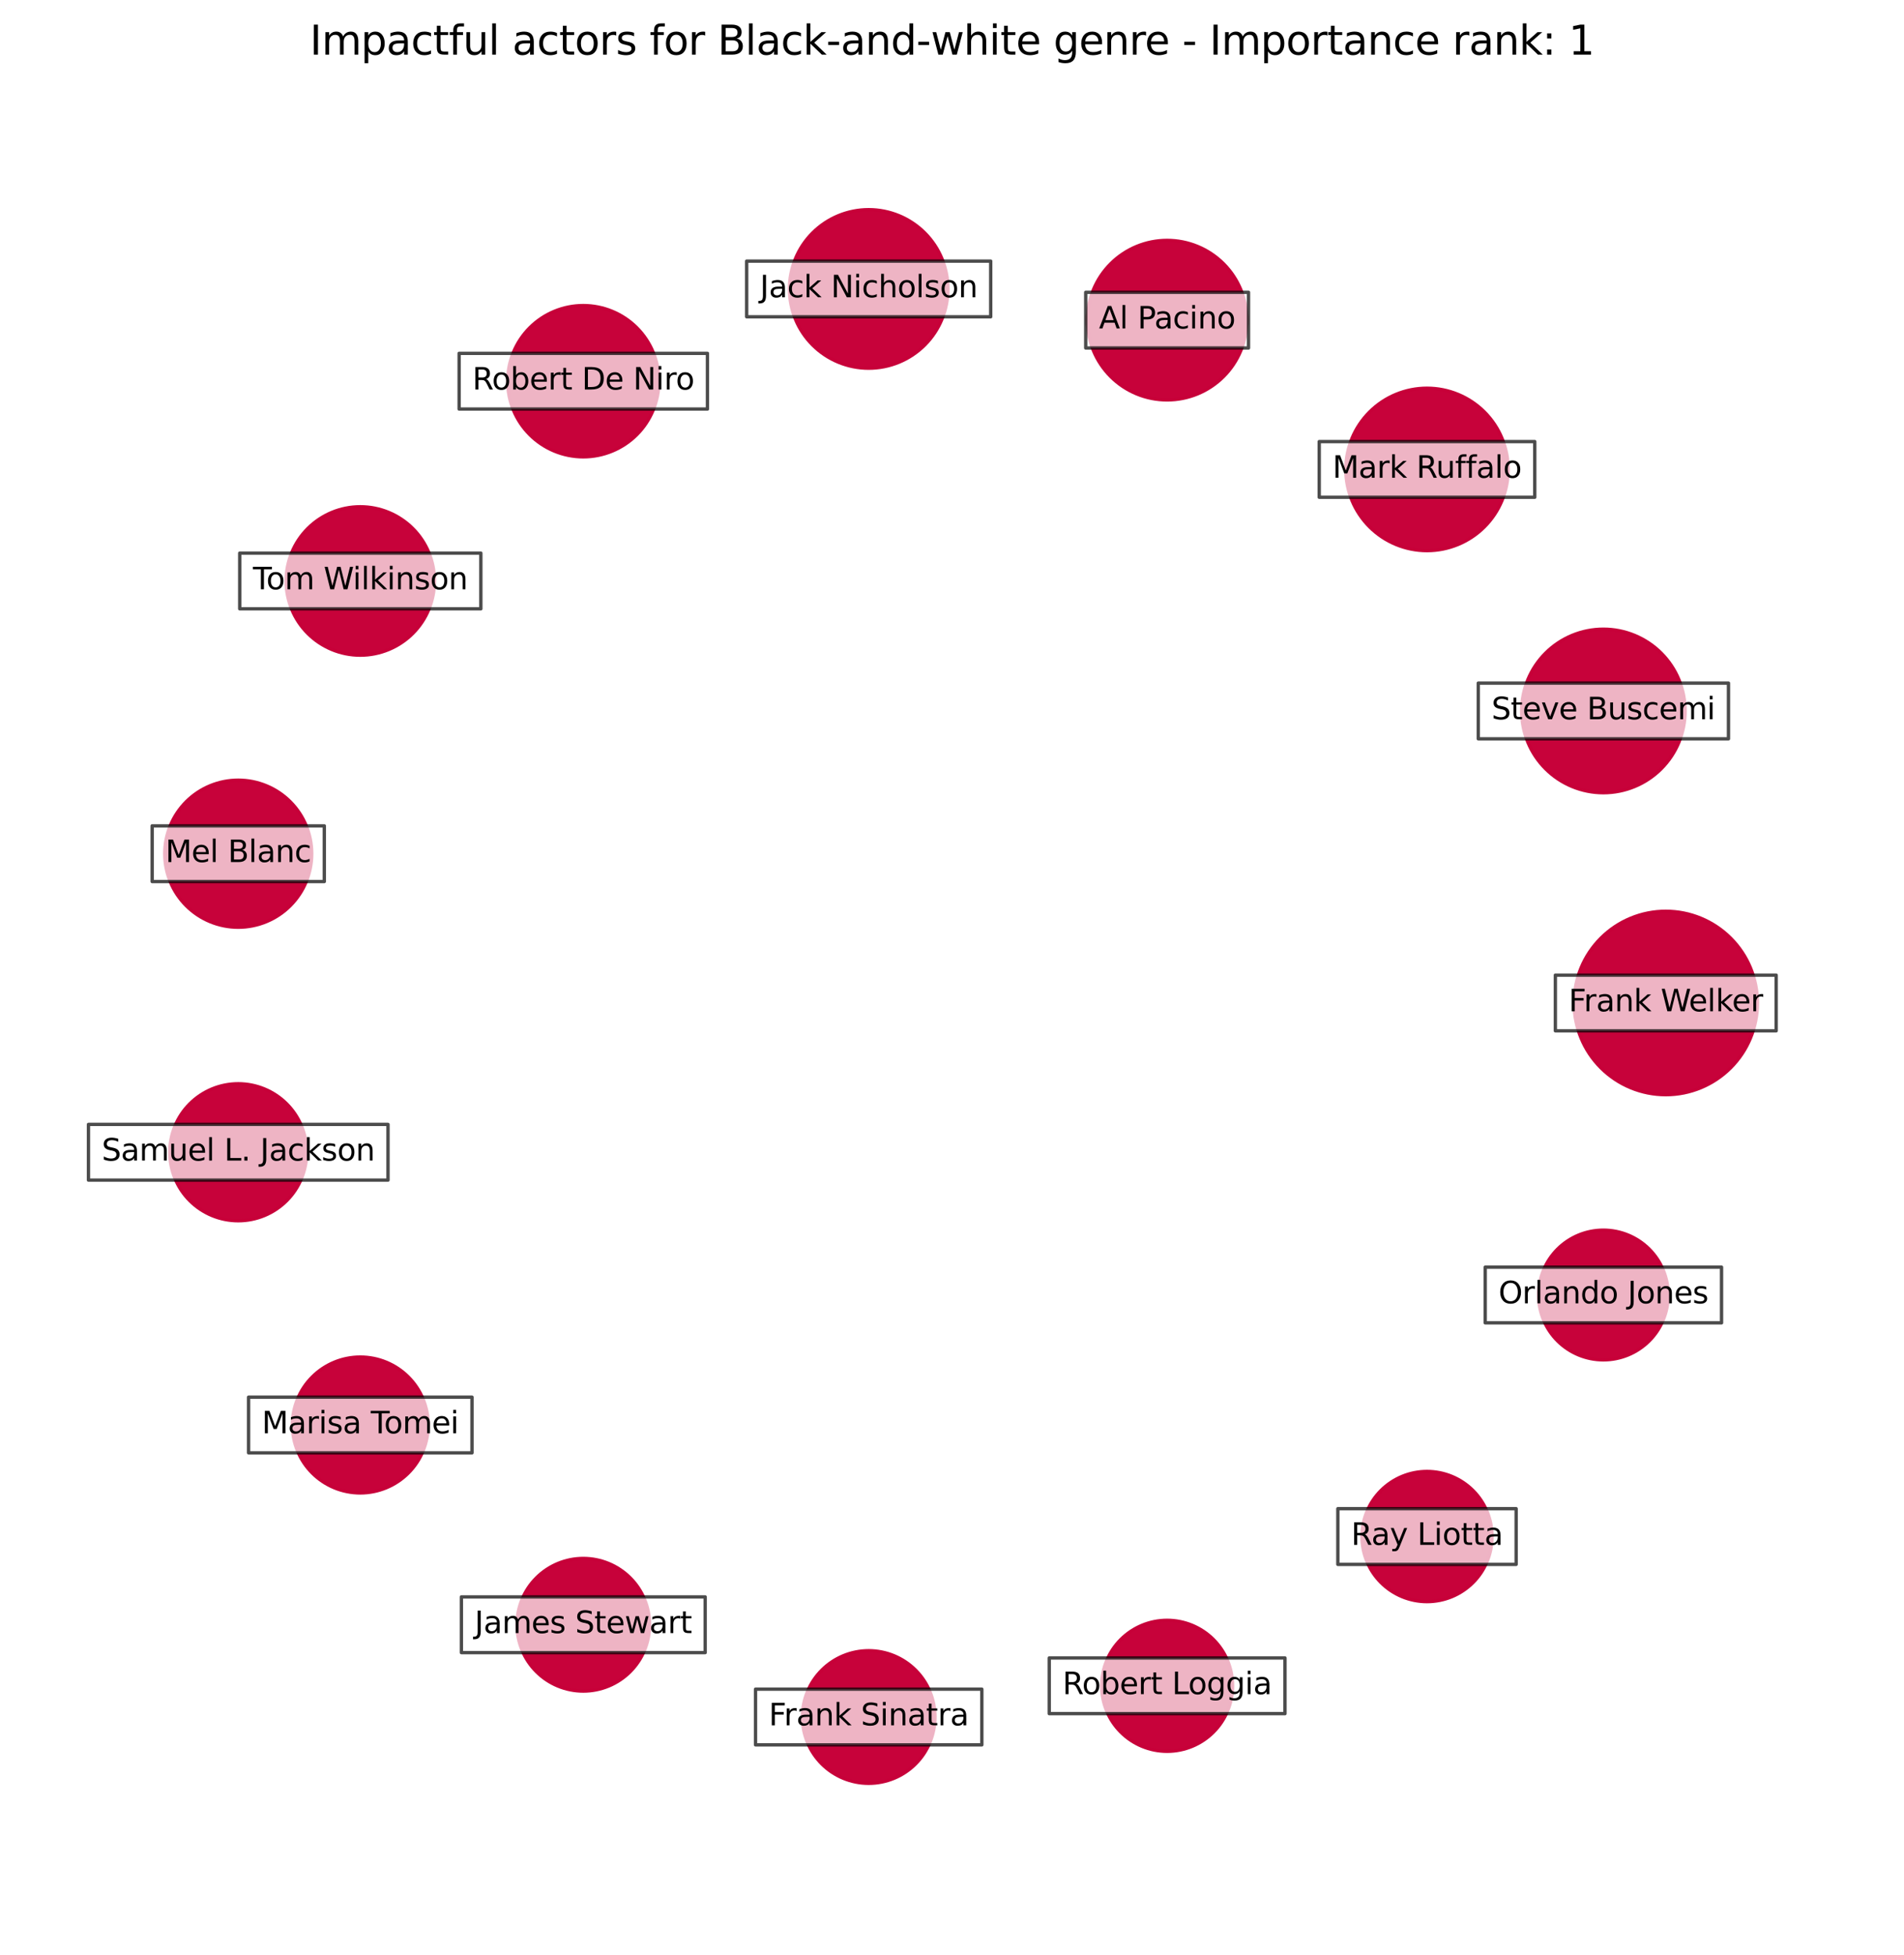 <?xml version="1.0" encoding="utf-8" standalone="no"?>
<!DOCTYPE svg PUBLIC "-//W3C//DTD SVG 1.1//EN"
  "http://www.w3.org/Graphics/SVG/1.1/DTD/svg11.dtd">
<svg xmlns:xlink="http://www.w3.org/1999/xlink" width="568.8pt" height="583.918pt" viewBox="0 0 568.8 583.918" xmlns="http://www.w3.org/2000/svg" version="1.1">
 <defs>
  <style type="text/css">*{stroke-linejoin: round; stroke-linecap: butt}</style>
 </defs>
 <g id="figure_1">
  <g id="patch_1">
   <path d="M 0 583.918 
L 568.8 583.918 
L 568.8 0 
L 0 0 
z
" style="fill: #ffffff"/>
  </g>
  <g id="axes_1">
   <g id="PathCollection_1">
    <path d="M 497.631 326.904 
C 504.894 326.904 511.86 324.019 516.996 318.883 
C 522.131 313.747 525.017 306.781 525.017 299.518 
C 525.017 292.255 522.131 285.289 516.996 280.153 
C 511.86 275.018 504.894 272.132 497.631 272.132 
C 490.368 272.132 483.401 275.018 478.266 280.153 
C 473.13 285.289 470.245 292.255 470.245 299.518 
C 470.245 306.781 473.13 313.747 478.266 318.883 
C 483.401 324.019 490.368 326.904 497.631 326.904 
z
" clip-path="url(#p3c15ef3fee)" style="fill: #c70039; fill-opacity: 0.99; stroke: #c70039; stroke-opacity: 0.99"/>
    <path d="M 478.992 236.729 
C 485.468 236.729 491.679 234.156 496.258 229.577 
C 500.837 224.998 503.41 218.787 503.41 212.312 
C 503.41 205.836 500.837 199.625 496.258 195.046 
C 491.679 190.467 485.468 187.894 478.992 187.894 
C 472.517 187.894 466.306 190.467 461.727 195.046 
C 457.148 199.625 454.575 205.836 454.575 212.312 
C 454.575 218.787 457.148 224.998 461.727 229.577 
C 466.306 234.156 472.517 236.729 478.992 236.729 
z
" clip-path="url(#p3c15ef3fee)" style="fill: #c70039; fill-opacity: 0.99; stroke: #c70039; stroke-opacity: 0.99"/>
    <path d="M 426.3 164.435 
C 432.731 164.435 438.9 161.88 443.448 157.332 
C 447.996 152.784 450.551 146.615 450.551 140.184 
C 450.551 133.752 447.996 127.584 443.448 123.036 
C 438.9 118.488 432.731 115.933 426.3 115.933 
C 419.868 115.933 413.699 118.488 409.152 123.036 
C 404.604 127.584 402.049 133.752 402.049 140.184 
C 402.049 146.615 404.604 152.784 409.152 157.332 
C 413.699 161.88 419.868 164.435 426.3 164.435 
z
" clip-path="url(#p3c15ef3fee)" style="fill: #c70039; fill-opacity: 0.99; stroke: #c70039; stroke-opacity: 0.99"/>
    <path d="M 348.664 119.426 
C 354.981 119.426 361.041 116.917 365.508 112.45 
C 369.974 107.983 372.484 101.924 372.484 95.607 
C 372.484 89.289 369.974 83.23 365.508 78.763 
C 361.041 74.296 354.981 71.787 348.664 71.787 
C 342.347 71.787 336.288 74.296 331.821 78.763 
C 327.354 83.23 324.844 89.289 324.844 95.607 
C 324.844 101.924 327.354 107.983 331.821 112.45 
C 336.288 116.917 342.347 119.426 348.664 119.426 
z
" clip-path="url(#p3c15ef3fee)" style="fill: #c70039; fill-opacity: 0.99; stroke: #c70039; stroke-opacity: 0.99"/>
    <path d="M 259.51 109.959 
C 265.787 109.959 271.809 107.465 276.248 103.026 
C 280.687 98.587 283.182 92.565 283.182 86.287 
C 283.182 80.009 280.687 73.988 276.248 69.549 
C 271.809 65.11 265.787 62.615 259.51 62.615 
C 253.232 62.615 247.21 65.11 242.771 69.549 
C 238.332 73.988 235.838 80.009 235.838 86.287 
C 235.838 92.565 238.332 98.587 242.771 103.026 
C 247.21 107.465 253.232 109.959 259.51 109.959 
z
" clip-path="url(#p3c15ef3fee)" style="fill: #c70039; fill-opacity: 0.99; stroke: #c70039; stroke-opacity: 0.99"/>
    <path d="M 174.251 136.423 
C 180.241 136.423 185.986 134.043 190.222 129.808 
C 194.457 125.573 196.837 119.827 196.837 113.838 
C 196.837 107.848 194.457 102.103 190.222 97.867 
C 185.986 93.632 180.241 91.252 174.251 91.252 
C 168.262 91.252 162.516 93.632 158.281 97.867 
C 154.046 102.103 151.666 107.848 151.666 113.838 
C 151.666 119.827 154.046 125.573 158.281 129.808 
C 162.516 134.043 168.262 136.423 174.251 136.423 
z
" clip-path="url(#p3c15ef3fee)" style="fill: #c70039; fill-opacity: 0.99; stroke: #c70039; stroke-opacity: 0.99"/>
    <path d="M 107.631 195.655 
C 113.509 195.655 119.146 193.32 123.302 189.164 
C 127.457 185.008 129.792 179.371 129.792 173.494 
C 129.792 167.617 127.457 161.979 123.302 157.824 
C 119.146 153.668 113.509 151.333 107.631 151.333 
C 101.754 151.333 96.117 153.668 91.961 157.824 
C 87.806 161.979 85.471 167.617 85.471 173.494 
C 85.471 179.371 87.806 185.008 91.961 189.164 
C 96.117 193.32 101.754 195.655 107.631 195.655 
z
" clip-path="url(#p3c15ef3fee)" style="fill: #c70039; fill-opacity: 0.99; stroke: #c70039; stroke-opacity: 0.99"/>
    <path d="M 71.169 276.898 
C 76.992 276.898 82.578 274.584 86.695 270.467 
C 90.813 266.349 93.126 260.764 93.126 254.941 
C 93.126 249.118 90.813 243.532 86.695 239.415 
C 82.578 235.297 76.992 232.984 71.169 232.984 
C 65.346 232.984 59.761 235.297 55.643 239.415 
C 51.526 243.532 49.212 249.118 49.212 254.941 
C 49.212 260.764 51.526 266.349 55.643 270.467 
C 59.761 274.584 65.346 276.898 71.169 276.898 
z
" clip-path="url(#p3c15ef3fee)" style="fill: #c70039; fill-opacity: 0.99; stroke: #c70039; stroke-opacity: 0.99"/>
    <path d="M 71.169 364.55 
C 76.594 364.55 81.797 362.395 85.633 358.559 
C 89.468 354.723 91.624 349.52 91.624 344.096 
C 91.624 338.671 89.468 333.468 85.633 329.632 
C 81.797 325.796 76.594 323.641 71.169 323.641 
C 65.745 323.641 60.542 325.796 56.706 329.632 
C 52.87 333.468 50.715 338.671 50.715 344.096 
C 50.715 349.52 52.87 354.723 56.706 358.559 
C 60.542 362.395 65.745 364.55 71.169 364.55 
z
" clip-path="url(#p3c15ef3fee)" style="fill: #c70039; fill-opacity: 0.99; stroke: #c70039; stroke-opacity: 0.99"/>
    <path d="M 107.631 445.83 
C 113.012 445.83 118.173 443.692 121.977 439.888 
C 125.781 436.083 127.919 430.923 127.919 425.542 
C 127.919 420.162 125.781 415.001 121.977 411.197 
C 118.173 407.392 113.012 405.255 107.631 405.255 
C 102.251 405.255 97.09 407.392 93.286 411.197 
C 89.481 415.001 87.344 420.162 87.344 425.542 
C 87.344 430.923 89.481 436.083 93.286 439.888 
C 97.09 443.692 102.251 445.83 107.631 445.83 
z
" clip-path="url(#p3c15ef3fee)" style="fill: #c70039; fill-opacity: 0.99; stroke: #c70039; stroke-opacity: 0.99"/>
    <path d="M 174.251 505.004 
C 179.504 505.004 184.542 502.917 188.256 499.203 
C 191.97 495.489 194.057 490.451 194.057 485.199 
C 194.057 479.946 191.97 474.908 188.256 471.194 
C 184.542 467.48 179.504 465.393 174.251 465.393 
C 168.999 465.393 163.961 467.48 160.247 471.194 
C 156.532 474.908 154.446 479.946 154.446 485.199 
C 154.446 490.451 156.532 495.489 160.247 499.203 
C 163.961 502.917 168.999 505.004 174.251 505.004 
z
" clip-path="url(#p3c15ef3fee)" style="fill: #c70039; fill-opacity: 0.99; stroke: #c70039; stroke-opacity: 0.99"/>
    <path d="M 259.51 532.55 
C 264.761 532.55 269.798 530.464 273.511 526.751 
C 277.225 523.037 279.311 518 279.311 512.749 
C 279.311 507.497 277.225 502.46 273.511 498.747 
C 269.798 495.034 264.761 492.947 259.51 492.947 
C 254.258 492.947 249.221 495.034 245.508 498.747 
C 241.795 502.46 239.708 507.497 239.708 512.749 
C 239.708 518 241.795 523.037 245.508 526.751 
C 249.221 530.464 254.258 532.55 259.51 532.55 
z
" clip-path="url(#p3c15ef3fee)" style="fill: #c70039; fill-opacity: 0.99; stroke: #c70039; stroke-opacity: 0.99"/>
    <path d="M 348.664 522.988 
C 353.851 522.988 358.826 520.927 362.494 517.26 
C 366.162 513.592 368.223 508.617 368.223 503.43 
C 368.223 498.243 366.162 493.268 362.494 489.6 
C 358.826 485.932 353.851 483.871 348.664 483.871 
C 343.477 483.871 338.502 485.932 334.834 489.6 
C 331.167 493.268 329.106 498.243 329.106 503.43 
C 329.106 508.617 331.167 513.592 334.834 517.26 
C 338.502 520.927 343.477 522.988 348.664 522.988 
z
" clip-path="url(#p3c15ef3fee)" style="fill: #c70039; fill-opacity: 0.99; stroke: #c70039; stroke-opacity: 0.99"/>
    <path d="M 426.3 478.288 
C 431.454 478.288 436.398 476.24 440.043 472.595 
C 443.687 468.951 445.735 464.007 445.735 458.852 
C 445.735 453.698 443.687 448.754 440.043 445.109 
C 436.398 441.465 431.454 439.417 426.3 439.417 
C 421.146 439.417 416.202 441.465 412.557 445.109 
C 408.912 448.754 406.865 453.698 406.865 458.852 
C 406.865 464.007 408.912 468.951 412.557 472.595 
C 416.202 476.24 421.146 478.288 426.3 478.288 
z
" clip-path="url(#p3c15ef3fee)" style="fill: #c70039; fill-opacity: 0.99; stroke: #c70039; stroke-opacity: 0.99"/>
    <path d="M 478.992 406.09 
C 484.128 406.09 489.054 404.049 492.685 400.418 
C 496.317 396.786 498.357 391.86 498.357 386.725 
C 498.357 381.589 496.317 376.663 492.685 373.032 
C 489.054 369.4 484.128 367.36 478.992 367.36 
C 473.857 367.36 468.931 369.4 465.299 373.032 
C 461.668 376.663 459.627 381.589 459.627 386.725 
C 459.627 391.86 461.668 396.786 465.299 400.418 
C 468.931 404.049 473.857 406.09 478.992 406.09 
z
" clip-path="url(#p3c15ef3fee)" style="fill: #c70039; fill-opacity: 0.99; stroke: #c70039; stroke-opacity: 0.99"/>
   </g>
   <g id="text_1">
    <g id="patch_2">
     <path d="M 464.648 307.833 
L 530.614 307.833 
L 530.614 291.203 
L 464.648 291.203 
z
" clip-path="url(#p3c15ef3fee)" style="fill: #ffffff; opacity: 0.7; stroke: #000000; stroke-linejoin: miter"/>
    </g>
    <g clip-path="url(#p3c15ef3fee)">
     <!-- Frank Welker -->
     <g transform="translate(468.608 302.002)scale(0.09 -0.09)">
      <defs>
       <path id="DejaVuSans-46" d="M 628 4666 
L 3309 4666 
L 3309 4134 
L 1259 4134 
L 1259 2759 
L 3109 2759 
L 3109 2228 
L 1259 2228 
L 1259 0 
L 628 0 
L 628 4666 
z
" transform="scale(0.016)"/>
       <path id="DejaVuSans-72" d="M 2631 2963 
Q 2534 3019 2420 3045 
Q 2306 3072 2169 3072 
Q 1681 3072 1420 2755 
Q 1159 2438 1159 1844 
L 1159 0 
L 581 0 
L 581 3500 
L 1159 3500 
L 1159 2956 
Q 1341 3275 1631 3429 
Q 1922 3584 2338 3584 
Q 2397 3584 2469 3576 
Q 2541 3569 2628 3553 
L 2631 2963 
z
" transform="scale(0.016)"/>
       <path id="DejaVuSans-61" d="M 2194 1759 
Q 1497 1759 1228 1600 
Q 959 1441 959 1056 
Q 959 750 1161 570 
Q 1363 391 1709 391 
Q 2188 391 2477 730 
Q 2766 1069 2766 1631 
L 2766 1759 
L 2194 1759 
z
M 3341 1997 
L 3341 0 
L 2766 0 
L 2766 531 
Q 2569 213 2275 61 
Q 1981 -91 1556 -91 
Q 1019 -91 701 211 
Q 384 513 384 1019 
Q 384 1609 779 1909 
Q 1175 2209 1959 2209 
L 2766 2209 
L 2766 2266 
Q 2766 2663 2505 2880 
Q 2244 3097 1772 3097 
Q 1472 3097 1187 3025 
Q 903 2953 641 2809 
L 641 3341 
Q 956 3463 1253 3523 
Q 1550 3584 1831 3584 
Q 2591 3584 2966 3190 
Q 3341 2797 3341 1997 
z
" transform="scale(0.016)"/>
       <path id="DejaVuSans-6e" d="M 3513 2113 
L 3513 0 
L 2938 0 
L 2938 2094 
Q 2938 2591 2744 2837 
Q 2550 3084 2163 3084 
Q 1697 3084 1428 2787 
Q 1159 2491 1159 1978 
L 1159 0 
L 581 0 
L 581 3500 
L 1159 3500 
L 1159 2956 
Q 1366 3272 1645 3428 
Q 1925 3584 2291 3584 
Q 2894 3584 3203 3211 
Q 3513 2838 3513 2113 
z
" transform="scale(0.016)"/>
       <path id="DejaVuSans-6b" d="M 581 4863 
L 1159 4863 
L 1159 1991 
L 2875 3500 
L 3609 3500 
L 1753 1863 
L 3688 0 
L 2938 0 
L 1159 1709 
L 1159 0 
L 581 0 
L 581 4863 
z
" transform="scale(0.016)"/>
       <path id="DejaVuSans-20" transform="scale(0.016)"/>
       <path id="DejaVuSans-57" d="M 213 4666 
L 850 4666 
L 1831 722 
L 2809 4666 
L 3519 4666 
L 4500 722 
L 5478 4666 
L 6119 4666 
L 4947 0 
L 4153 0 
L 3169 4050 
L 2175 0 
L 1381 0 
L 213 4666 
z
" transform="scale(0.016)"/>
       <path id="DejaVuSans-65" d="M 3597 1894 
L 3597 1613 
L 953 1613 
Q 991 1019 1311 708 
Q 1631 397 2203 397 
Q 2534 397 2845 478 
Q 3156 559 3463 722 
L 3463 178 
Q 3153 47 2828 -22 
Q 2503 -91 2169 -91 
Q 1331 -91 842 396 
Q 353 884 353 1716 
Q 353 2575 817 3079 
Q 1281 3584 2069 3584 
Q 2775 3584 3186 3129 
Q 3597 2675 3597 1894 
z
M 3022 2063 
Q 3016 2534 2758 2815 
Q 2500 3097 2075 3097 
Q 1594 3097 1305 2825 
Q 1016 2553 972 2059 
L 3022 2063 
z
" transform="scale(0.016)"/>
       <path id="DejaVuSans-6c" d="M 603 4863 
L 1178 4863 
L 1178 0 
L 603 0 
L 603 4863 
z
" transform="scale(0.016)"/>
      </defs>
      <use xlink:href="#DejaVuSans-46"/>
      <use xlink:href="#DejaVuSans-72" x="50.27"/>
      <use xlink:href="#DejaVuSans-61" x="91.383"/>
      <use xlink:href="#DejaVuSans-6e" x="152.662"/>
      <use xlink:href="#DejaVuSans-6b" x="216.041"/>
      <use xlink:href="#DejaVuSans-20" x="273.951"/>
      <use xlink:href="#DejaVuSans-57" x="305.738"/>
      <use xlink:href="#DejaVuSans-65" x="398.74"/>
      <use xlink:href="#DejaVuSans-6c" x="460.264"/>
      <use xlink:href="#DejaVuSans-6b" x="488.047"/>
      <use xlink:href="#DejaVuSans-65" x="542.332"/>
      <use xlink:href="#DejaVuSans-72" x="603.855"/>
     </g>
    </g>
   </g>
   <g id="text_2">
    <g id="patch_3">
     <path d="M 441.62 220.627 
L 516.365 220.627 
L 516.365 203.996 
L 441.62 203.996 
z
" clip-path="url(#p3c15ef3fee)" style="fill: #ffffff; opacity: 0.7; stroke: #000000; stroke-linejoin: miter"/>
    </g>
    <g clip-path="url(#p3c15ef3fee)">
     <!-- Steve Buscemi -->
     <g transform="translate(445.58 214.795)scale(0.09 -0.09)">
      <defs>
       <path id="DejaVuSans-53" d="M 3425 4513 
L 3425 3897 
Q 3066 4069 2747 4153 
Q 2428 4238 2131 4238 
Q 1616 4238 1336 4038 
Q 1056 3838 1056 3469 
Q 1056 3159 1242 3001 
Q 1428 2844 1947 2747 
L 2328 2669 
Q 3034 2534 3370 2195 
Q 3706 1856 3706 1288 
Q 3706 609 3251 259 
Q 2797 -91 1919 -91 
Q 1588 -91 1214 -16 
Q 841 59 441 206 
L 441 856 
Q 825 641 1194 531 
Q 1563 422 1919 422 
Q 2459 422 2753 634 
Q 3047 847 3047 1241 
Q 3047 1584 2836 1778 
Q 2625 1972 2144 2069 
L 1759 2144 
Q 1053 2284 737 2584 
Q 422 2884 422 3419 
Q 422 4038 858 4394 
Q 1294 4750 2059 4750 
Q 2388 4750 2728 4690 
Q 3069 4631 3425 4513 
z
" transform="scale(0.016)"/>
       <path id="DejaVuSans-74" d="M 1172 4494 
L 1172 3500 
L 2356 3500 
L 2356 3053 
L 1172 3053 
L 1172 1153 
Q 1172 725 1289 603 
Q 1406 481 1766 481 
L 2356 481 
L 2356 0 
L 1766 0 
Q 1100 0 847 248 
Q 594 497 594 1153 
L 594 3053 
L 172 3053 
L 172 3500 
L 594 3500 
L 594 4494 
L 1172 4494 
z
" transform="scale(0.016)"/>
       <path id="DejaVuSans-76" d="M 191 3500 
L 800 3500 
L 1894 563 
L 2988 3500 
L 3597 3500 
L 2284 0 
L 1503 0 
L 191 3500 
z
" transform="scale(0.016)"/>
       <path id="DejaVuSans-42" d="M 1259 2228 
L 1259 519 
L 2272 519 
Q 2781 519 3026 730 
Q 3272 941 3272 1375 
Q 3272 1813 3026 2020 
Q 2781 2228 2272 2228 
L 1259 2228 
z
M 1259 4147 
L 1259 2741 
L 2194 2741 
Q 2656 2741 2882 2914 
Q 3109 3088 3109 3444 
Q 3109 3797 2882 3972 
Q 2656 4147 2194 4147 
L 1259 4147 
z
M 628 4666 
L 2241 4666 
Q 2963 4666 3353 4366 
Q 3744 4066 3744 3513 
Q 3744 3084 3544 2831 
Q 3344 2578 2956 2516 
Q 3422 2416 3680 2098 
Q 3938 1781 3938 1306 
Q 3938 681 3513 340 
Q 3088 0 2303 0 
L 628 0 
L 628 4666 
z
" transform="scale(0.016)"/>
       <path id="DejaVuSans-75" d="M 544 1381 
L 544 3500 
L 1119 3500 
L 1119 1403 
Q 1119 906 1312 657 
Q 1506 409 1894 409 
Q 2359 409 2629 706 
Q 2900 1003 2900 1516 
L 2900 3500 
L 3475 3500 
L 3475 0 
L 2900 0 
L 2900 538 
Q 2691 219 2414 64 
Q 2138 -91 1772 -91 
Q 1169 -91 856 284 
Q 544 659 544 1381 
z
M 1991 3584 
L 1991 3584 
z
" transform="scale(0.016)"/>
       <path id="DejaVuSans-73" d="M 2834 3397 
L 2834 2853 
Q 2591 2978 2328 3040 
Q 2066 3103 1784 3103 
Q 1356 3103 1142 2972 
Q 928 2841 928 2578 
Q 928 2378 1081 2264 
Q 1234 2150 1697 2047 
L 1894 2003 
Q 2506 1872 2764 1633 
Q 3022 1394 3022 966 
Q 3022 478 2636 193 
Q 2250 -91 1575 -91 
Q 1294 -91 989 -36 
Q 684 19 347 128 
L 347 722 
Q 666 556 975 473 
Q 1284 391 1588 391 
Q 1994 391 2212 530 
Q 2431 669 2431 922 
Q 2431 1156 2273 1281 
Q 2116 1406 1581 1522 
L 1381 1569 
Q 847 1681 609 1914 
Q 372 2147 372 2553 
Q 372 3047 722 3315 
Q 1072 3584 1716 3584 
Q 2034 3584 2315 3537 
Q 2597 3491 2834 3397 
z
" transform="scale(0.016)"/>
       <path id="DejaVuSans-63" d="M 3122 3366 
L 3122 2828 
Q 2878 2963 2633 3030 
Q 2388 3097 2138 3097 
Q 1578 3097 1268 2742 
Q 959 2388 959 1747 
Q 959 1106 1268 751 
Q 1578 397 2138 397 
Q 2388 397 2633 464 
Q 2878 531 3122 666 
L 3122 134 
Q 2881 22 2623 -34 
Q 2366 -91 2075 -91 
Q 1284 -91 818 406 
Q 353 903 353 1747 
Q 353 2603 823 3093 
Q 1294 3584 2113 3584 
Q 2378 3584 2631 3529 
Q 2884 3475 3122 3366 
z
" transform="scale(0.016)"/>
       <path id="DejaVuSans-6d" d="M 3328 2828 
Q 3544 3216 3844 3400 
Q 4144 3584 4550 3584 
Q 5097 3584 5394 3201 
Q 5691 2819 5691 2113 
L 5691 0 
L 5113 0 
L 5113 2094 
Q 5113 2597 4934 2840 
Q 4756 3084 4391 3084 
Q 3944 3084 3684 2787 
Q 3425 2491 3425 1978 
L 3425 0 
L 2847 0 
L 2847 2094 
Q 2847 2600 2669 2842 
Q 2491 3084 2119 3084 
Q 1678 3084 1418 2786 
Q 1159 2488 1159 1978 
L 1159 0 
L 581 0 
L 581 3500 
L 1159 3500 
L 1159 2956 
Q 1356 3278 1631 3431 
Q 1906 3584 2284 3584 
Q 2666 3584 2933 3390 
Q 3200 3197 3328 2828 
z
" transform="scale(0.016)"/>
       <path id="DejaVuSans-69" d="M 603 3500 
L 1178 3500 
L 1178 0 
L 603 0 
L 603 3500 
z
M 603 4863 
L 1178 4863 
L 1178 4134 
L 603 4134 
L 603 4863 
z
" transform="scale(0.016)"/>
      </defs>
      <use xlink:href="#DejaVuSans-53"/>
      <use xlink:href="#DejaVuSans-74" x="63.477"/>
      <use xlink:href="#DejaVuSans-65" x="102.686"/>
      <use xlink:href="#DejaVuSans-76" x="164.209"/>
      <use xlink:href="#DejaVuSans-65" x="223.389"/>
      <use xlink:href="#DejaVuSans-20" x="284.912"/>
      <use xlink:href="#DejaVuSans-42" x="316.699"/>
      <use xlink:href="#DejaVuSans-75" x="385.303"/>
      <use xlink:href="#DejaVuSans-73" x="448.682"/>
      <use xlink:href="#DejaVuSans-63" x="500.781"/>
      <use xlink:href="#DejaVuSans-65" x="555.762"/>
      <use xlink:href="#DejaVuSans-6d" x="617.285"/>
      <use xlink:href="#DejaVuSans-69" x="714.697"/>
     </g>
    </g>
   </g>
   <g id="text_3">
    <g id="patch_4">
     <path d="M 394.108 148.499 
L 458.492 148.499 
L 458.492 131.869 
L 394.108 131.869 
z
" clip-path="url(#p3c15ef3fee)" style="fill: #ffffff; opacity: 0.7; stroke: #000000; stroke-linejoin: miter"/>
    </g>
    <g clip-path="url(#p3c15ef3fee)">
     <!-- Mark Ruffalo -->
     <g transform="translate(398.068 142.667)scale(0.09 -0.09)">
      <defs>
       <path id="DejaVuSans-4d" d="M 628 4666 
L 1569 4666 
L 2759 1491 
L 3956 4666 
L 4897 4666 
L 4897 0 
L 4281 0 
L 4281 4097 
L 3078 897 
L 2444 897 
L 1241 4097 
L 1241 0 
L 628 0 
L 628 4666 
z
" transform="scale(0.016)"/>
       <path id="DejaVuSans-52" d="M 2841 2188 
Q 3044 2119 3236 1894 
Q 3428 1669 3622 1275 
L 4263 0 
L 3584 0 
L 2988 1197 
Q 2756 1666 2539 1819 
Q 2322 1972 1947 1972 
L 1259 1972 
L 1259 0 
L 628 0 
L 628 4666 
L 2053 4666 
Q 2853 4666 3247 4331 
Q 3641 3997 3641 3322 
Q 3641 2881 3436 2590 
Q 3231 2300 2841 2188 
z
M 1259 4147 
L 1259 2491 
L 2053 2491 
Q 2509 2491 2742 2702 
Q 2975 2913 2975 3322 
Q 2975 3731 2742 3939 
Q 2509 4147 2053 4147 
L 1259 4147 
z
" transform="scale(0.016)"/>
       <path id="DejaVuSans-66" d="M 2375 4863 
L 2375 4384 
L 1825 4384 
Q 1516 4384 1395 4259 
Q 1275 4134 1275 3809 
L 1275 3500 
L 2222 3500 
L 2222 3053 
L 1275 3053 
L 1275 0 
L 697 0 
L 697 3053 
L 147 3053 
L 147 3500 
L 697 3500 
L 697 3744 
Q 697 4328 969 4595 
Q 1241 4863 1831 4863 
L 2375 4863 
z
" transform="scale(0.016)"/>
       <path id="DejaVuSans-6f" d="M 1959 3097 
Q 1497 3097 1228 2736 
Q 959 2375 959 1747 
Q 959 1119 1226 758 
Q 1494 397 1959 397 
Q 2419 397 2687 759 
Q 2956 1122 2956 1747 
Q 2956 2369 2687 2733 
Q 2419 3097 1959 3097 
z
M 1959 3584 
Q 2709 3584 3137 3096 
Q 3566 2609 3566 1747 
Q 3566 888 3137 398 
Q 2709 -91 1959 -91 
Q 1206 -91 779 398 
Q 353 888 353 1747 
Q 353 2609 779 3096 
Q 1206 3584 1959 3584 
z
" transform="scale(0.016)"/>
      </defs>
      <use xlink:href="#DejaVuSans-4d"/>
      <use xlink:href="#DejaVuSans-61" x="86.279"/>
      <use xlink:href="#DejaVuSans-72" x="147.559"/>
      <use xlink:href="#DejaVuSans-6b" x="188.672"/>
      <use xlink:href="#DejaVuSans-20" x="246.582"/>
      <use xlink:href="#DejaVuSans-52" x="278.369"/>
      <use xlink:href="#DejaVuSans-75" x="343.352"/>
      <use xlink:href="#DejaVuSans-66" x="406.73"/>
      <use xlink:href="#DejaVuSans-66" x="441.936"/>
      <use xlink:href="#DejaVuSans-61" x="477.141"/>
      <use xlink:href="#DejaVuSans-6c" x="538.42"/>
      <use xlink:href="#DejaVuSans-6f" x="566.203"/>
     </g>
    </g>
   </g>
   <g id="text_4">
    <g id="patch_5">
     <path d="M 324.347 103.922 
L 372.981 103.922 
L 372.981 87.291 
L 324.347 87.291 
z
" clip-path="url(#p3c15ef3fee)" style="fill: #ffffff; opacity: 0.7; stroke: #000000; stroke-linejoin: miter"/>
    </g>
    <g clip-path="url(#p3c15ef3fee)">
     <!-- Al Pacino -->
     <g transform="translate(328.307 98.09)scale(0.09 -0.09)">
      <defs>
       <path id="DejaVuSans-41" d="M 2188 4044 
L 1331 1722 
L 3047 1722 
L 2188 4044 
z
M 1831 4666 
L 2547 4666 
L 4325 0 
L 3669 0 
L 3244 1197 
L 1141 1197 
L 716 0 
L 50 0 
L 1831 4666 
z
" transform="scale(0.016)"/>
       <path id="DejaVuSans-50" d="M 1259 4147 
L 1259 2394 
L 2053 2394 
Q 2494 2394 2734 2622 
Q 2975 2850 2975 3272 
Q 2975 3691 2734 3919 
Q 2494 4147 2053 4147 
L 1259 4147 
z
M 628 4666 
L 2053 4666 
Q 2838 4666 3239 4311 
Q 3641 3956 3641 3272 
Q 3641 2581 3239 2228 
Q 2838 1875 2053 1875 
L 1259 1875 
L 1259 0 
L 628 0 
L 628 4666 
z
" transform="scale(0.016)"/>
      </defs>
      <use xlink:href="#DejaVuSans-41"/>
      <use xlink:href="#DejaVuSans-6c" x="68.408"/>
      <use xlink:href="#DejaVuSans-20" x="96.191"/>
      <use xlink:href="#DejaVuSans-50" x="127.979"/>
      <use xlink:href="#DejaVuSans-61" x="183.781"/>
      <use xlink:href="#DejaVuSans-63" x="245.061"/>
      <use xlink:href="#DejaVuSans-69" x="300.041"/>
      <use xlink:href="#DejaVuSans-6e" x="327.824"/>
      <use xlink:href="#DejaVuSans-6f" x="391.203"/>
     </g>
    </g>
   </g>
   <g id="text_5">
    <g id="patch_6">
     <path d="M 223.058 94.603 
L 295.961 94.603 
L 295.961 77.972 
L 223.058 77.972 
z
" clip-path="url(#p3c15ef3fee)" style="fill: #ffffff; opacity: 0.7; stroke: #000000; stroke-linejoin: miter"/>
    </g>
    <g clip-path="url(#p3c15ef3fee)">
     <!-- Jack Nicholson -->
     <g transform="translate(227.018 88.771)scale(0.09 -0.09)">
      <defs>
       <path id="DejaVuSans-4a" d="M 628 4666 
L 1259 4666 
L 1259 325 
Q 1259 -519 939 -900 
Q 619 -1281 -91 -1281 
L -331 -1281 
L -331 -750 
L -134 -750 
Q 284 -750 456 -515 
Q 628 -281 628 325 
L 628 4666 
z
" transform="scale(0.016)"/>
       <path id="DejaVuSans-4e" d="M 628 4666 
L 1478 4666 
L 3547 763 
L 3547 4666 
L 4159 4666 
L 4159 0 
L 3309 0 
L 1241 3903 
L 1241 0 
L 628 0 
L 628 4666 
z
" transform="scale(0.016)"/>
       <path id="DejaVuSans-68" d="M 3513 2113 
L 3513 0 
L 2938 0 
L 2938 2094 
Q 2938 2591 2744 2837 
Q 2550 3084 2163 3084 
Q 1697 3084 1428 2787 
Q 1159 2491 1159 1978 
L 1159 0 
L 581 0 
L 581 4863 
L 1159 4863 
L 1159 2956 
Q 1366 3272 1645 3428 
Q 1925 3584 2291 3584 
Q 2894 3584 3203 3211 
Q 3513 2838 3513 2113 
z
" transform="scale(0.016)"/>
      </defs>
      <use xlink:href="#DejaVuSans-4a"/>
      <use xlink:href="#DejaVuSans-61" x="29.492"/>
      <use xlink:href="#DejaVuSans-63" x="90.771"/>
      <use xlink:href="#DejaVuSans-6b" x="145.752"/>
      <use xlink:href="#DejaVuSans-20" x="203.662"/>
      <use xlink:href="#DejaVuSans-4e" x="235.449"/>
      <use xlink:href="#DejaVuSans-69" x="310.254"/>
      <use xlink:href="#DejaVuSans-63" x="338.037"/>
      <use xlink:href="#DejaVuSans-68" x="393.018"/>
      <use xlink:href="#DejaVuSans-6f" x="456.396"/>
      <use xlink:href="#DejaVuSans-6c" x="517.578"/>
      <use xlink:href="#DejaVuSans-73" x="545.361"/>
      <use xlink:href="#DejaVuSans-6f" x="597.461"/>
      <use xlink:href="#DejaVuSans-6e" x="658.643"/>
     </g>
    </g>
   </g>
   <g id="text_6">
    <g id="patch_7">
     <path d="M 137.161 122.153 
L 211.342 122.153 
L 211.342 105.523 
L 137.161 105.523 
z
" clip-path="url(#p3c15ef3fee)" style="fill: #ffffff; opacity: 0.7; stroke: #000000; stroke-linejoin: miter"/>
    </g>
    <g clip-path="url(#p3c15ef3fee)">
     <!-- Robert De Niro -->
     <g transform="translate(141.121 116.321)scale(0.09 -0.09)">
      <defs>
       <path id="DejaVuSans-62" d="M 3116 1747 
Q 3116 2381 2855 2742 
Q 2594 3103 2138 3103 
Q 1681 3103 1420 2742 
Q 1159 2381 1159 1747 
Q 1159 1113 1420 752 
Q 1681 391 2138 391 
Q 2594 391 2855 752 
Q 3116 1113 3116 1747 
z
M 1159 2969 
Q 1341 3281 1617 3432 
Q 1894 3584 2278 3584 
Q 2916 3584 3314 3078 
Q 3713 2572 3713 1747 
Q 3713 922 3314 415 
Q 2916 -91 2278 -91 
Q 1894 -91 1617 61 
Q 1341 213 1159 525 
L 1159 0 
L 581 0 
L 581 4863 
L 1159 4863 
L 1159 2969 
z
" transform="scale(0.016)"/>
       <path id="DejaVuSans-44" d="M 1259 4147 
L 1259 519 
L 2022 519 
Q 2988 519 3436 956 
Q 3884 1394 3884 2338 
Q 3884 3275 3436 3711 
Q 2988 4147 2022 4147 
L 1259 4147 
z
M 628 4666 
L 1925 4666 
Q 3281 4666 3915 4102 
Q 4550 3538 4550 2338 
Q 4550 1131 3912 565 
Q 3275 0 1925 0 
L 628 0 
L 628 4666 
z
" transform="scale(0.016)"/>
      </defs>
      <use xlink:href="#DejaVuSans-52"/>
      <use xlink:href="#DejaVuSans-6f" x="64.982"/>
      <use xlink:href="#DejaVuSans-62" x="126.164"/>
      <use xlink:href="#DejaVuSans-65" x="189.641"/>
      <use xlink:href="#DejaVuSans-72" x="251.164"/>
      <use xlink:href="#DejaVuSans-74" x="292.277"/>
      <use xlink:href="#DejaVuSans-20" x="331.486"/>
      <use xlink:href="#DejaVuSans-44" x="363.273"/>
      <use xlink:href="#DejaVuSans-65" x="440.275"/>
      <use xlink:href="#DejaVuSans-20" x="501.799"/>
      <use xlink:href="#DejaVuSans-4e" x="533.586"/>
      <use xlink:href="#DejaVuSans-69" x="608.391"/>
      <use xlink:href="#DejaVuSans-72" x="636.174"/>
      <use xlink:href="#DejaVuSans-6f" x="675.037"/>
     </g>
    </g>
   </g>
   <g id="text_7">
    <g id="patch_8">
     <path d="M 71.615 181.809 
L 143.648 181.809 
L 143.648 165.179 
L 71.615 165.179 
z
" clip-path="url(#p3c15ef3fee)" style="fill: #ffffff; opacity: 0.7; stroke: #000000; stroke-linejoin: miter"/>
    </g>
    <g clip-path="url(#p3c15ef3fee)">
     <!-- Tom Wilkinson -->
     <g transform="translate(75.575 175.977)scale(0.09 -0.09)">
      <defs>
       <path id="DejaVuSans-54" d="M -19 4666 
L 3928 4666 
L 3928 4134 
L 2272 4134 
L 2272 0 
L 1638 0 
L 1638 4134 
L -19 4134 
L -19 4666 
z
" transform="scale(0.016)"/>
      </defs>
      <use xlink:href="#DejaVuSans-54"/>
      <use xlink:href="#DejaVuSans-6f" x="44.084"/>
      <use xlink:href="#DejaVuSans-6d" x="105.266"/>
      <use xlink:href="#DejaVuSans-20" x="202.678"/>
      <use xlink:href="#DejaVuSans-57" x="234.465"/>
      <use xlink:href="#DejaVuSans-69" x="331.092"/>
      <use xlink:href="#DejaVuSans-6c" x="358.875"/>
      <use xlink:href="#DejaVuSans-6b" x="386.658"/>
      <use xlink:href="#DejaVuSans-69" x="444.568"/>
      <use xlink:href="#DejaVuSans-6e" x="472.352"/>
      <use xlink:href="#DejaVuSans-73" x="535.73"/>
      <use xlink:href="#DejaVuSans-6f" x="587.83"/>
      <use xlink:href="#DejaVuSans-6e" x="649.012"/>
     </g>
    </g>
   </g>
   <g id="text_8">
    <g id="patch_9">
     <path d="M 45.456 263.256 
L 96.883 263.256 
L 96.883 246.626 
L 45.456 246.626 
z
" clip-path="url(#p3c15ef3fee)" style="fill: #ffffff; opacity: 0.7; stroke: #000000; stroke-linejoin: miter"/>
    </g>
    <g clip-path="url(#p3c15ef3fee)">
     <!-- Mel Blanc -->
     <g transform="translate(49.416 257.424)scale(0.09 -0.09)">
      <use xlink:href="#DejaVuSans-4d"/>
      <use xlink:href="#DejaVuSans-65" x="86.279"/>
      <use xlink:href="#DejaVuSans-6c" x="147.803"/>
      <use xlink:href="#DejaVuSans-20" x="175.586"/>
      <use xlink:href="#DejaVuSans-42" x="207.373"/>
      <use xlink:href="#DejaVuSans-6c" x="275.977"/>
      <use xlink:href="#DejaVuSans-61" x="303.76"/>
      <use xlink:href="#DejaVuSans-6e" x="365.039"/>
      <use xlink:href="#DejaVuSans-63" x="428.418"/>
     </g>
    </g>
   </g>
   <g id="text_9">
    <g id="patch_10">
     <path d="M 26.428 352.411 
L 115.91 352.411 
L 115.91 335.78 
L 26.428 335.78 
z
" clip-path="url(#p3c15ef3fee)" style="fill: #ffffff; opacity: 0.7; stroke: #000000; stroke-linejoin: miter"/>
    </g>
    <g clip-path="url(#p3c15ef3fee)">
     <!-- Samuel L. Jackson -->
     <g transform="translate(30.388 346.579)scale(0.09 -0.09)">
      <defs>
       <path id="DejaVuSans-4c" d="M 628 4666 
L 1259 4666 
L 1259 531 
L 3531 531 
L 3531 0 
L 628 0 
L 628 4666 
z
" transform="scale(0.016)"/>
       <path id="DejaVuSans-2e" d="M 684 794 
L 1344 794 
L 1344 0 
L 684 0 
L 684 794 
z
" transform="scale(0.016)"/>
      </defs>
      <use xlink:href="#DejaVuSans-53"/>
      <use xlink:href="#DejaVuSans-61" x="63.477"/>
      <use xlink:href="#DejaVuSans-6d" x="124.756"/>
      <use xlink:href="#DejaVuSans-75" x="222.168"/>
      <use xlink:href="#DejaVuSans-65" x="285.547"/>
      <use xlink:href="#DejaVuSans-6c" x="347.07"/>
      <use xlink:href="#DejaVuSans-20" x="374.854"/>
      <use xlink:href="#DejaVuSans-4c" x="406.641"/>
      <use xlink:href="#DejaVuSans-2e" x="462.354"/>
      <use xlink:href="#DejaVuSans-20" x="494.141"/>
      <use xlink:href="#DejaVuSans-4a" x="525.928"/>
      <use xlink:href="#DejaVuSans-61" x="555.42"/>
      <use xlink:href="#DejaVuSans-63" x="616.699"/>
      <use xlink:href="#DejaVuSans-6b" x="671.68"/>
      <use xlink:href="#DejaVuSans-73" x="729.59"/>
      <use xlink:href="#DejaVuSans-6f" x="781.689"/>
      <use xlink:href="#DejaVuSans-6e" x="842.871"/>
     </g>
    </g>
   </g>
   <g id="text_10">
    <g id="patch_11">
     <path d="M 74.26 433.858 
L 141.003 433.858 
L 141.003 417.227 
L 74.26 417.227 
z
" clip-path="url(#p3c15ef3fee)" style="fill: #ffffff; opacity: 0.7; stroke: #000000; stroke-linejoin: miter"/>
    </g>
    <g clip-path="url(#p3c15ef3fee)">
     <!-- Marisa Tomei -->
     <g transform="translate(78.22 428.026)scale(0.09 -0.09)">
      <use xlink:href="#DejaVuSans-4d"/>
      <use xlink:href="#DejaVuSans-61" x="86.279"/>
      <use xlink:href="#DejaVuSans-72" x="147.559"/>
      <use xlink:href="#DejaVuSans-69" x="188.672"/>
      <use xlink:href="#DejaVuSans-73" x="216.455"/>
      <use xlink:href="#DejaVuSans-61" x="268.555"/>
      <use xlink:href="#DejaVuSans-20" x="329.834"/>
      <use xlink:href="#DejaVuSans-54" x="361.621"/>
      <use xlink:href="#DejaVuSans-6f" x="405.705"/>
      <use xlink:href="#DejaVuSans-6d" x="466.887"/>
      <use xlink:href="#DejaVuSans-65" x="564.299"/>
      <use xlink:href="#DejaVuSans-69" x="625.822"/>
     </g>
    </g>
   </g>
   <g id="text_11">
    <g id="patch_12">
     <path d="M 137.838 493.514 
L 210.665 493.514 
L 210.665 476.883 
L 137.838 476.883 
z
" clip-path="url(#p3c15ef3fee)" style="fill: #ffffff; opacity: 0.7; stroke: #000000; stroke-linejoin: miter"/>
    </g>
    <g clip-path="url(#p3c15ef3fee)">
     <!-- James Stewart -->
     <g transform="translate(141.798 487.682)scale(0.09 -0.09)">
      <defs>
       <path id="DejaVuSans-77" d="M 269 3500 
L 844 3500 
L 1563 769 
L 2278 3500 
L 2956 3500 
L 3675 769 
L 4391 3500 
L 4966 3500 
L 4050 0 
L 3372 0 
L 2619 2869 
L 1863 0 
L 1184 0 
L 269 3500 
z
" transform="scale(0.016)"/>
      </defs>
      <use xlink:href="#DejaVuSans-4a"/>
      <use xlink:href="#DejaVuSans-61" x="29.492"/>
      <use xlink:href="#DejaVuSans-6d" x="90.771"/>
      <use xlink:href="#DejaVuSans-65" x="188.184"/>
      <use xlink:href="#DejaVuSans-73" x="249.707"/>
      <use xlink:href="#DejaVuSans-20" x="301.807"/>
      <use xlink:href="#DejaVuSans-53" x="333.594"/>
      <use xlink:href="#DejaVuSans-74" x="397.07"/>
      <use xlink:href="#DejaVuSans-65" x="436.279"/>
      <use xlink:href="#DejaVuSans-77" x="497.803"/>
      <use xlink:href="#DejaVuSans-61" x="579.59"/>
      <use xlink:href="#DejaVuSans-72" x="640.869"/>
      <use xlink:href="#DejaVuSans-74" x="681.982"/>
     </g>
    </g>
   </g>
   <g id="text_12">
    <g id="patch_13">
     <path d="M 225.704 521.064 
L 293.315 521.064 
L 293.315 504.434 
L 225.704 504.434 
z
" clip-path="url(#p3c15ef3fee)" style="fill: #ffffff; opacity: 0.7; stroke: #000000; stroke-linejoin: miter"/>
    </g>
    <g clip-path="url(#p3c15ef3fee)">
     <!-- Frank Sinatra -->
     <g transform="translate(229.664 515.232)scale(0.09 -0.09)">
      <use xlink:href="#DejaVuSans-46"/>
      <use xlink:href="#DejaVuSans-72" x="50.27"/>
      <use xlink:href="#DejaVuSans-61" x="91.383"/>
      <use xlink:href="#DejaVuSans-6e" x="152.662"/>
      <use xlink:href="#DejaVuSans-6b" x="216.041"/>
      <use xlink:href="#DejaVuSans-20" x="273.951"/>
      <use xlink:href="#DejaVuSans-53" x="305.738"/>
      <use xlink:href="#DejaVuSans-69" x="369.215"/>
      <use xlink:href="#DejaVuSans-6e" x="396.998"/>
      <use xlink:href="#DejaVuSans-61" x="460.377"/>
      <use xlink:href="#DejaVuSans-74" x="521.656"/>
      <use xlink:href="#DejaVuSans-72" x="560.865"/>
      <use xlink:href="#DejaVuSans-61" x="601.979"/>
     </g>
    </g>
   </g>
   <g id="text_13">
    <g id="patch_14">
     <path d="M 313.453 511.745 
L 383.875 511.745 
L 383.875 495.115 
L 313.453 495.115 
z
" clip-path="url(#p3c15ef3fee)" style="fill: #ffffff; opacity: 0.7; stroke: #000000; stroke-linejoin: miter"/>
    </g>
    <g clip-path="url(#p3c15ef3fee)">
     <!-- Robert Loggia -->
     <g transform="translate(317.413 505.913)scale(0.09 -0.09)">
      <defs>
       <path id="DejaVuSans-67" d="M 2906 1791 
Q 2906 2416 2648 2759 
Q 2391 3103 1925 3103 
Q 1463 3103 1205 2759 
Q 947 2416 947 1791 
Q 947 1169 1205 825 
Q 1463 481 1925 481 
Q 2391 481 2648 825 
Q 2906 1169 2906 1791 
z
M 3481 434 
Q 3481 -459 3084 -895 
Q 2688 -1331 1869 -1331 
Q 1566 -1331 1297 -1286 
Q 1028 -1241 775 -1147 
L 775 -588 
Q 1028 -725 1275 -790 
Q 1522 -856 1778 -856 
Q 2344 -856 2625 -561 
Q 2906 -266 2906 331 
L 2906 616 
Q 2728 306 2450 153 
Q 2172 0 1784 0 
Q 1141 0 747 490 
Q 353 981 353 1791 
Q 353 2603 747 3093 
Q 1141 3584 1784 3584 
Q 2172 3584 2450 3431 
Q 2728 3278 2906 2969 
L 2906 3500 
L 3481 3500 
L 3481 434 
z
" transform="scale(0.016)"/>
      </defs>
      <use xlink:href="#DejaVuSans-52"/>
      <use xlink:href="#DejaVuSans-6f" x="64.982"/>
      <use xlink:href="#DejaVuSans-62" x="126.164"/>
      <use xlink:href="#DejaVuSans-65" x="189.641"/>
      <use xlink:href="#DejaVuSans-72" x="251.164"/>
      <use xlink:href="#DejaVuSans-74" x="292.277"/>
      <use xlink:href="#DejaVuSans-20" x="331.486"/>
      <use xlink:href="#DejaVuSans-4c" x="363.273"/>
      <use xlink:href="#DejaVuSans-6f" x="417.236"/>
      <use xlink:href="#DejaVuSans-67" x="478.418"/>
      <use xlink:href="#DejaVuSans-67" x="541.895"/>
      <use xlink:href="#DejaVuSans-69" x="605.371"/>
      <use xlink:href="#DejaVuSans-61" x="633.154"/>
     </g>
    </g>
   </g>
   <g id="text_14">
    <g id="patch_15">
     <path d="M 399.666 467.167 
L 452.934 467.167 
L 452.934 450.537 
L 399.666 450.537 
z
" clip-path="url(#p3c15ef3fee)" style="fill: #ffffff; opacity: 0.7; stroke: #000000; stroke-linejoin: miter"/>
    </g>
    <g clip-path="url(#p3c15ef3fee)">
     <!-- Ray Liotta -->
     <g transform="translate(403.626 461.336)scale(0.09 -0.09)">
      <defs>
       <path id="DejaVuSans-79" d="M 2059 -325 
Q 1816 -950 1584 -1140 
Q 1353 -1331 966 -1331 
L 506 -1331 
L 506 -850 
L 844 -850 
Q 1081 -850 1212 -737 
Q 1344 -625 1503 -206 
L 1606 56 
L 191 3500 
L 800 3500 
L 1894 763 
L 2988 3500 
L 3597 3500 
L 2059 -325 
z
" transform="scale(0.016)"/>
      </defs>
      <use xlink:href="#DejaVuSans-52"/>
      <use xlink:href="#DejaVuSans-61" x="67.232"/>
      <use xlink:href="#DejaVuSans-79" x="128.512"/>
      <use xlink:href="#DejaVuSans-20" x="187.691"/>
      <use xlink:href="#DejaVuSans-4c" x="219.479"/>
      <use xlink:href="#DejaVuSans-69" x="275.191"/>
      <use xlink:href="#DejaVuSans-6f" x="302.975"/>
      <use xlink:href="#DejaVuSans-74" x="364.156"/>
      <use xlink:href="#DejaVuSans-74" x="403.365"/>
      <use xlink:href="#DejaVuSans-61" x="442.574"/>
     </g>
    </g>
   </g>
   <g id="text_15">
    <g id="patch_16">
     <path d="M 443.694 395.04 
L 514.291 395.04 
L 514.291 378.409 
L 443.694 378.409 
z
" clip-path="url(#p3c15ef3fee)" style="fill: #ffffff; opacity: 0.7; stroke: #000000; stroke-linejoin: miter"/>
    </g>
    <g clip-path="url(#p3c15ef3fee)">
     <!-- Orlando Jones -->
     <g transform="translate(447.654 389.208)scale(0.09 -0.09)">
      <defs>
       <path id="DejaVuSans-4f" d="M 2522 4238 
Q 1834 4238 1429 3725 
Q 1025 3213 1025 2328 
Q 1025 1447 1429 934 
Q 1834 422 2522 422 
Q 3209 422 3611 934 
Q 4013 1447 4013 2328 
Q 4013 3213 3611 3725 
Q 3209 4238 2522 4238 
z
M 2522 4750 
Q 3503 4750 4090 4092 
Q 4678 3434 4678 2328 
Q 4678 1225 4090 567 
Q 3503 -91 2522 -91 
Q 1538 -91 948 565 
Q 359 1222 359 2328 
Q 359 3434 948 4092 
Q 1538 4750 2522 4750 
z
" transform="scale(0.016)"/>
       <path id="DejaVuSans-64" d="M 2906 2969 
L 2906 4863 
L 3481 4863 
L 3481 0 
L 2906 0 
L 2906 525 
Q 2725 213 2448 61 
Q 2172 -91 1784 -91 
Q 1150 -91 751 415 
Q 353 922 353 1747 
Q 353 2572 751 3078 
Q 1150 3584 1784 3584 
Q 2172 3584 2448 3432 
Q 2725 3281 2906 2969 
z
M 947 1747 
Q 947 1113 1208 752 
Q 1469 391 1925 391 
Q 2381 391 2643 752 
Q 2906 1113 2906 1747 
Q 2906 2381 2643 2742 
Q 2381 3103 1925 3103 
Q 1469 3103 1208 2742 
Q 947 2381 947 1747 
z
" transform="scale(0.016)"/>
      </defs>
      <use xlink:href="#DejaVuSans-4f"/>
      <use xlink:href="#DejaVuSans-72" x="78.711"/>
      <use xlink:href="#DejaVuSans-6c" x="119.824"/>
      <use xlink:href="#DejaVuSans-61" x="147.607"/>
      <use xlink:href="#DejaVuSans-6e" x="208.887"/>
      <use xlink:href="#DejaVuSans-64" x="272.266"/>
      <use xlink:href="#DejaVuSans-6f" x="335.742"/>
      <use xlink:href="#DejaVuSans-20" x="396.924"/>
      <use xlink:href="#DejaVuSans-4a" x="428.711"/>
      <use xlink:href="#DejaVuSans-6f" x="458.203"/>
      <use xlink:href="#DejaVuSans-6e" x="519.385"/>
      <use xlink:href="#DejaVuSans-65" x="582.764"/>
      <use xlink:href="#DejaVuSans-73" x="644.287"/>
     </g>
    </g>
   </g>
   <g id="text_16">
    <!-- Impactful actors for Black-and-white genre - Importance rank: 1 -->
    <g transform="translate(92.564 16.318)scale(0.12 -0.12)">
     <defs>
      <path id="DejaVuSans-49" d="M 628 4666 
L 1259 4666 
L 1259 0 
L 628 0 
L 628 4666 
z
" transform="scale(0.016)"/>
      <path id="DejaVuSans-70" d="M 1159 525 
L 1159 -1331 
L 581 -1331 
L 581 3500 
L 1159 3500 
L 1159 2969 
Q 1341 3281 1617 3432 
Q 1894 3584 2278 3584 
Q 2916 3584 3314 3078 
Q 3713 2572 3713 1747 
Q 3713 922 3314 415 
Q 2916 -91 2278 -91 
Q 1894 -91 1617 61 
Q 1341 213 1159 525 
z
M 3116 1747 
Q 3116 2381 2855 2742 
Q 2594 3103 2138 3103 
Q 1681 3103 1420 2742 
Q 1159 2381 1159 1747 
Q 1159 1113 1420 752 
Q 1681 391 2138 391 
Q 2594 391 2855 752 
Q 3116 1113 3116 1747 
z
" transform="scale(0.016)"/>
      <path id="DejaVuSans-2d" d="M 313 2009 
L 1997 2009 
L 1997 1497 
L 313 1497 
L 313 2009 
z
" transform="scale(0.016)"/>
      <path id="DejaVuSans-3a" d="M 750 794 
L 1409 794 
L 1409 0 
L 750 0 
L 750 794 
z
M 750 3309 
L 1409 3309 
L 1409 2516 
L 750 2516 
L 750 3309 
z
" transform="scale(0.016)"/>
      <path id="DejaVuSans-31" d="M 794 531 
L 1825 531 
L 1825 4091 
L 703 3866 
L 703 4441 
L 1819 4666 
L 2450 4666 
L 2450 531 
L 3481 531 
L 3481 0 
L 794 0 
L 794 531 
z
" transform="scale(0.016)"/>
     </defs>
     <use xlink:href="#DejaVuSans-49"/>
     <use xlink:href="#DejaVuSans-6d" x="29.492"/>
     <use xlink:href="#DejaVuSans-70" x="126.904"/>
     <use xlink:href="#DejaVuSans-61" x="190.381"/>
     <use xlink:href="#DejaVuSans-63" x="251.66"/>
     <use xlink:href="#DejaVuSans-74" x="306.641"/>
     <use xlink:href="#DejaVuSans-66" x="345.85"/>
     <use xlink:href="#DejaVuSans-75" x="381.055"/>
     <use xlink:href="#DejaVuSans-6c" x="444.434"/>
     <use xlink:href="#DejaVuSans-20" x="472.217"/>
     <use xlink:href="#DejaVuSans-61" x="504.004"/>
     <use xlink:href="#DejaVuSans-63" x="565.283"/>
     <use xlink:href="#DejaVuSans-74" x="620.264"/>
     <use xlink:href="#DejaVuSans-6f" x="659.473"/>
     <use xlink:href="#DejaVuSans-72" x="720.654"/>
     <use xlink:href="#DejaVuSans-73" x="761.768"/>
     <use xlink:href="#DejaVuSans-20" x="813.867"/>
     <use xlink:href="#DejaVuSans-66" x="845.654"/>
     <use xlink:href="#DejaVuSans-6f" x="880.859"/>
     <use xlink:href="#DejaVuSans-72" x="942.041"/>
     <use xlink:href="#DejaVuSans-20" x="983.154"/>
     <use xlink:href="#DejaVuSans-42" x="1014.941"/>
     <use xlink:href="#DejaVuSans-6c" x="1083.545"/>
     <use xlink:href="#DejaVuSans-61" x="1111.328"/>
     <use xlink:href="#DejaVuSans-63" x="1172.607"/>
     <use xlink:href="#DejaVuSans-6b" x="1227.588"/>
     <use xlink:href="#DejaVuSans-2d" x="1285.498"/>
     <use xlink:href="#DejaVuSans-61" x="1321.582"/>
     <use xlink:href="#DejaVuSans-6e" x="1382.861"/>
     <use xlink:href="#DejaVuSans-64" x="1446.24"/>
     <use xlink:href="#DejaVuSans-2d" x="1509.717"/>
     <use xlink:href="#DejaVuSans-77" x="1545.801"/>
     <use xlink:href="#DejaVuSans-68" x="1627.588"/>
     <use xlink:href="#DejaVuSans-69" x="1690.967"/>
     <use xlink:href="#DejaVuSans-74" x="1718.75"/>
     <use xlink:href="#DejaVuSans-65" x="1757.959"/>
     <use xlink:href="#DejaVuSans-20" x="1819.482"/>
     <use xlink:href="#DejaVuSans-67" x="1851.27"/>
     <use xlink:href="#DejaVuSans-65" x="1914.746"/>
     <use xlink:href="#DejaVuSans-6e" x="1976.27"/>
     <use xlink:href="#DejaVuSans-72" x="2039.648"/>
     <use xlink:href="#DejaVuSans-65" x="2078.512"/>
     <use xlink:href="#DejaVuSans-20" x="2140.035"/>
     <use xlink:href="#DejaVuSans-2d" x="2171.822"/>
     <use xlink:href="#DejaVuSans-20" x="2207.906"/>
     <use xlink:href="#DejaVuSans-49" x="2239.693"/>
     <use xlink:href="#DejaVuSans-6d" x="2269.186"/>
     <use xlink:href="#DejaVuSans-70" x="2366.598"/>
     <use xlink:href="#DejaVuSans-6f" x="2430.074"/>
     <use xlink:href="#DejaVuSans-72" x="2491.256"/>
     <use xlink:href="#DejaVuSans-74" x="2532.369"/>
     <use xlink:href="#DejaVuSans-61" x="2571.578"/>
     <use xlink:href="#DejaVuSans-6e" x="2632.857"/>
     <use xlink:href="#DejaVuSans-63" x="2696.236"/>
     <use xlink:href="#DejaVuSans-65" x="2751.217"/>
     <use xlink:href="#DejaVuSans-20" x="2812.74"/>
     <use xlink:href="#DejaVuSans-72" x="2844.527"/>
     <use xlink:href="#DejaVuSans-61" x="2885.641"/>
     <use xlink:href="#DejaVuSans-6e" x="2946.92"/>
     <use xlink:href="#DejaVuSans-6b" x="3010.299"/>
     <use xlink:href="#DejaVuSans-3a" x="3068.209"/>
     <use xlink:href="#DejaVuSans-20" x="3101.9"/>
     <use xlink:href="#DejaVuSans-31" x="3133.688"/>
    </g>
   </g>
  </g>
 </g>
 <defs>
  <clipPath id="p3c15ef3fee">
   <rect x="7.2" y="22.318" width="554.4" height="554.4"/>
  </clipPath>
 </defs>
</svg>
